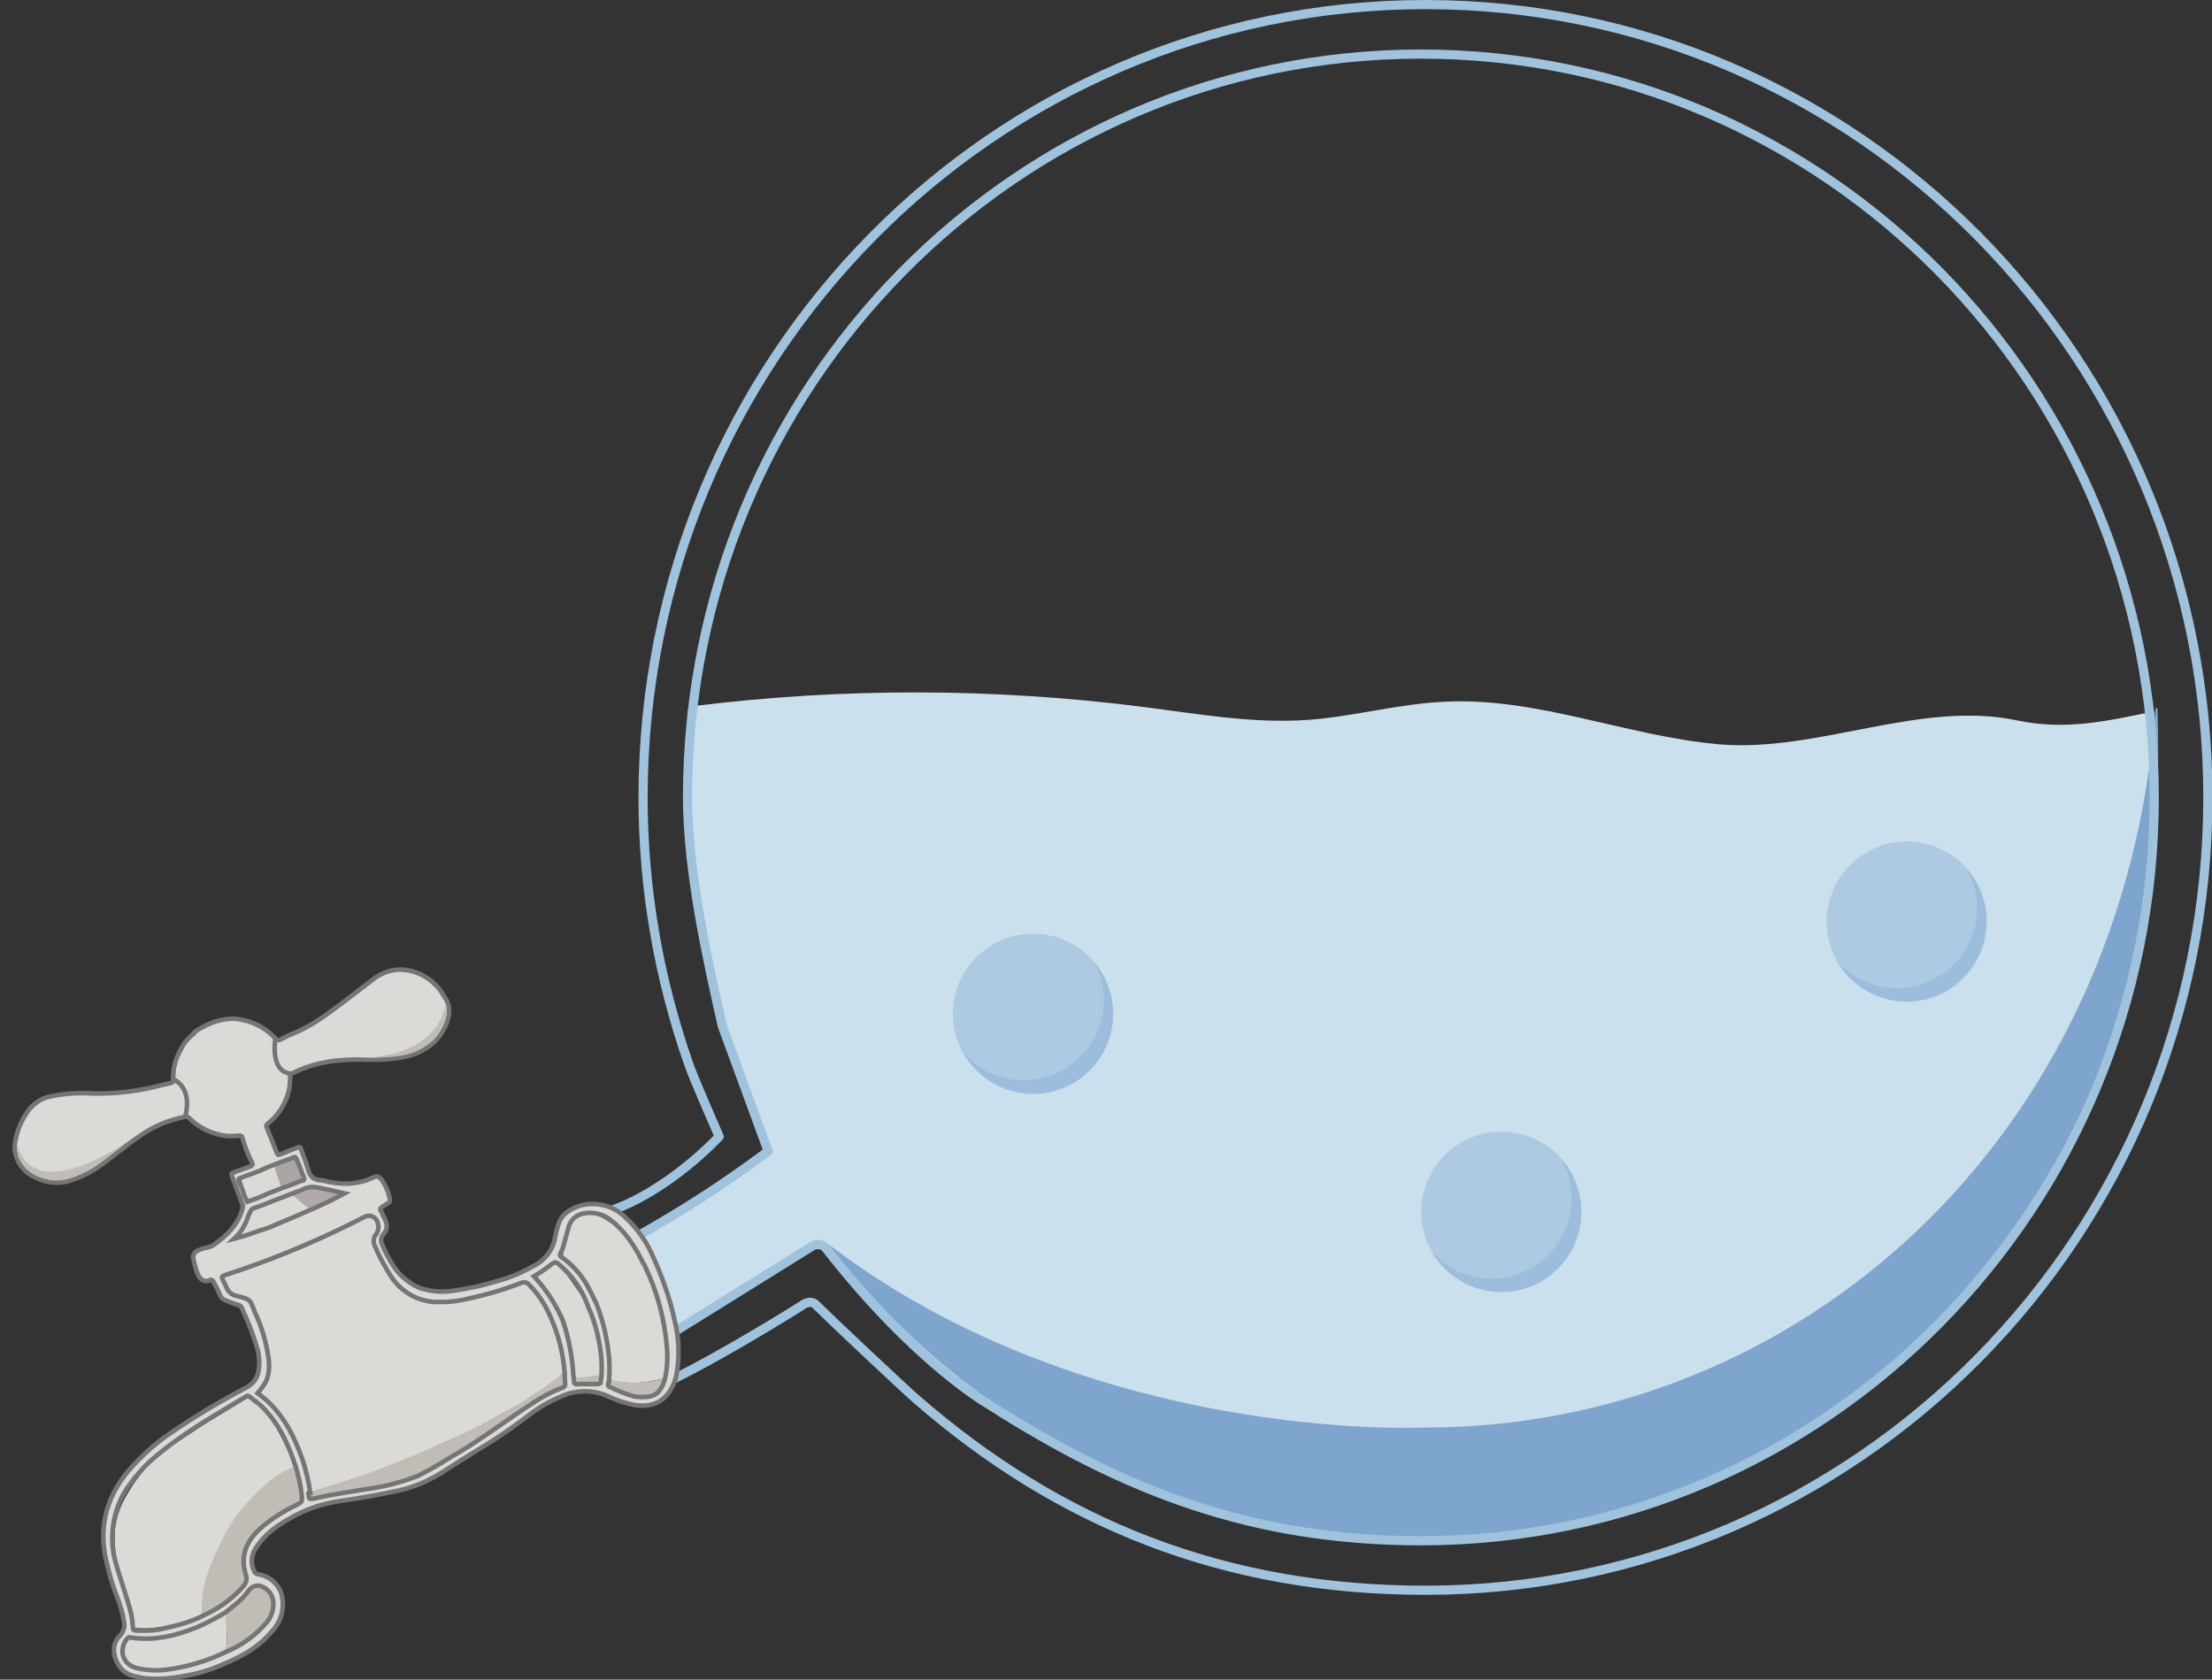 <?xml version="1.0" encoding="utf-8"?>
<!-- Generator: Adobe Illustrator 21.0.0, SVG Export Plug-In . SVG Version: 6.00 Build 0)  -->
<svg version="1.1" xmlns="http://www.w3.org/2000/svg" xmlns:xlink="http://www.w3.org/1999/xlink" x="0px" y="0px"
	 viewBox="0 0 482.6 366.5" style="enable-background:new 0 0 482.6 366.5;" xml:space="preserve">
<rect x="0" y="0" width="482.6" height="366.5" fill="#333333" stroke="none"/>
<style type="text/css">
	.st0{fill:#DBDAD6;}
	.st1{fill:#C1BDB6;}
	.st2{fill:#B1A9A7;}
	.st3{fill:#ADA5A3;}
	.st4{fill:#ECEAE8;}
	.st5{fill:#CBE0ED;}
	.st6{fill:#7DA5CD;}
	.st7{fill:none;stroke:#A0C3DD;stroke-width:2;stroke-linecap:round;stroke-linejoin:round;}
	.st8{fill:none;stroke:#A0C3DD;stroke-width:2;stroke-linejoin:round;}
	.st9{opacity:0.7;fill:#7DA5CD;fill-opacity:0.53;enable-background:new;}
	.st10{fill:#DBDAD6;stroke:#757575;stroke-miterlimit:10;}
	.st11{fill:none;stroke:#757575;stroke-miterlimit:10;}
</style>
<g id="tap">
	<path class="st0" d="M121.6,275.2c-0.1-0.2-0.3-0.2-0.5-0.1c-0.4,0.2-0.6,0.4-1,0.7c-1.2,0.8-2,1.6-3.3,2.2l6.1,9.3
		c0.1,0.2,0.1,0.2,0.2,0.4c1.5,4,2.2,9.2,2.4,13.5c0,0,0,0,0,0c1.2,0,2.2-0.6,3.4-0.8c0.8-0.2,1.6-0.2,2.4,0.2
		c0.2-2.5,0.3-5.6-0.2-8.1c-0.4-2.2-1-4.3-1.8-6.3"/>
	<path class="st0" d="M145.1,300.7c0.5-2.2,0.6-4.5,0.4-6.8c-0.5-6-2.1-12-4.7-17.4c-0.3,0.2-1.5-2.9-2.7-5.3
		c-1.6-2.6-8.6-7.2-9.7-6.4c-6.5,0.7-4.7,6.8-5.7,9.4c7.4,4.9,9.9,18.1,10.3,22.3c0.1,1.5,0.1,3,0,4.5c0.2,0.1,0.4,0.2,0.6,0.3
		c1.5,0.3,3.1,0.4,4.6,0.5C140.5,301.7,142.8,301.3,145.1,300.7z"/>
	<path class="st0" d="M123,299.7c-0.3-4.4-1.4-8.6-3.2-12.6c-1.1-2.5-2.6-4.8-4.6-6.8c-0.4-0.5-1-0.6-1.6-0.4
		c-4.3,1.7-8.7,2.9-13.2,3.8c-1.5,0.3-3.1,0.4-4.6,0.4c-4.3,0.2-8.4-2-10.7-5.6c-1.4-2.2-2.6-4.4-3.6-6.8c-0.3-0.8-0.2-1.7,0.3-2.3
		c0.7-0.9,0.7-2.1,0.2-3c-0.8-1.8-0.8-1.8-2.5-0.9c-7.4,3.8-15,7.2-22.8,10.1c-2.6,1-5.2,1.9-7.9,2.8c-0.6,0.2-0.7,0.4-0.4,0.9
		c0.3,0.6,0.5,1.1,0.8,1.7c0.4,1,1.2,1.7,2.3,1.9c3.3,0.8,2.8,0.9,3.9,3.5c1.4,3.1,2.4,6.3,3,9.6c0.1,0.9,0.2,1.7,0.1,2.6
		c-0.1,2.3-0.6,3.2-2.5,5.5c5,3.5,7.7,8.7,9.7,14.2c0.8,2.4,1.4,4.9,1.7,7.4c1.7-0.5,3.4-1,5-1.5c2.7-0.9,5.5-1.7,8.2-2.7
		c4.4-1.7,8.8-3.3,13.1-5.3c2.4-1.1,4.8-2.1,7.2-3.2c2.2-1,4.3-2.1,6.4-3.3c1.7-0.9,3.4-1.9,5.1-2.8s3.3-2.1,4.9-3.1
		s3.3-2.3,4.9-3.5C122.3,300,122.6,299.8,123,299.7z"/>
	<path class="st1" d="M123,299.7c-0.4,0.1-0.7,0.3-0.9,0.6c-1.6,1.2-3.2,2.4-4.9,3.5s-3.2,2.1-4.9,3.1s-3.4,1.9-5.1,2.8
		c-2.1,1.1-4.2,2.2-6.4,3.3c-2.4,1.1-4.8,2.1-7.2,3.2c-4.3,2-8.7,3.6-13.1,5.3c-2.7,1-5.4,1.8-8.2,2.7c-1.7,0.5-3.4,1-5,1.5
		c0,0,0,0.1,0,0.1c0.1,1.5,0.1,1.4,1.6,1.1c3.5-0.8,7.1-1.3,10.6-1.9c4-0.5,8-1.5,11.8-3c2.3-1.2,4.6-2.5,6.8-3.9
		c6-3.3,11.4-7.5,17.1-11.3c2.3-1.6,4.8-2.9,7.4-4c0.4-0.1,0.7-0.5,0.6-0.9C123,301.2,123,300.4,123,299.7z"/>
	<path class="st0" d="M49.1,351.9c-2,1.2-4,2.3-6.2,3.2c-4.7,1.9-9.4,3-14.5,2.2c-0.2-0.1-0.5,0-0.6,0.2c-1,1.1-1.4,2.8-0.8,4.2
		c0.5,1.2,1.6,2,2.9,2.3c2.2,0.5,4.4,0.6,6.6,0.3c4.5-0.6,8.8-1.9,12.9-3.9c0-0.1-0.1-0.1-0.1-0.2c0.4-2.5,0-5,0.1-7.4
		C49.4,352.5,49.6,352,49.1,351.9z"/>
	<path class="st1" d="M49.1,351.9c0.5,0.1,0.3,0.6,0.3,0.9c-0.1,2.5,0.3,5-0.1,7.4c0,0.1,0,0.1,0.1,0.2c3.4-1.4,6.3-3.5,8.7-6.3
		c1.2-1.3,1.7-3.1,1.5-4.8c-0.2-1.3-1.1-2.4-2.3-3c-1.4-0.7-2.1-0.5-3,0.7c-0.8,1.1-1.7,2.1-2.7,2.9
		C50.7,350.6,49.9,351.2,49.1,351.9z"/>
	<path class="st2" d="M66.7,264.5c2.8-1.2,5.6-2.5,8.4-4c-2.1-0.5-4-0.9-6-1.3c-0.9-0.2-1.8-0.1-2.6,0.2c-1,0.5-2,0.8-3,1.2
		c0.3,0.6,0.6,1.1,1,1.5C65.2,263,66.1,263.6,66.7,264.5z"/>
	<path class="st1" d="M145.1,300.7c-2.3,0.7-4.6,1-7,1c-1.6-0.1-3.1-0.2-4.6-0.5c-0.2,0-0.4-0.1-0.6-0.3c0,0.3,0,0.5-0.1,0.8
		c-0.4,0.8,0.1,0.9,0.6,1.1c1.6,0.8,3.2,1.4,4.9,1.9c1.2,0.2,2.4,0.2,3.6,0c0.8-0.2,1.6-0.7,2-1.4
		C144.4,302.5,144.9,301.6,145.1,300.7z"/>
	<path class="st3" d="M65.7,257.6c0.8-0.2,0.8-0.2,0.5-1c-0.5-1.2-0.9-2.4-1.4-3.6c-0.2-0.6-0.5-0.8-1.1-0.4
		c-0.1,0.3-0.4,0.3-0.6,0.4c-1,0.4-2.1,0.8-3.2,1.2c-0.2,0.1-0.5,0.1-0.3,0.4c0.8,1.4,1,3.1,1.7,4.5c1.4-0.5,2.8-1,4.2-1.6
		C65.6,257.6,65.6,257.5,65.7,257.6z"/>
	<path class="st1" d="M131.1,300.5c-0.7-0.3-1.6-0.4-2.4-0.2c-1.2,0.2-2.4,0.3-3.6,0.4c0,1.5,0,1.5,1.4,1.4c1.3,0,2.5,0,3.8,0
		c0.4,0,0.7-0.1,0.7-0.6S131.1,300.8,131.1,300.5z"/>
	<path class="st4" d="M57,255.4c0.1,0.1,0.1,0,0.1-0.1L57,255.4z"/>
	<path class="st0" d="M64.5,319.9c0,0-18.9,24.8-19.9,32.5c0,0-10.5,3.9-15.5,2.7c0,0,0.8-1.9-1.9-9c-2.7-7-3-13-0.4-18.3
		s8.3-12.1,12.5-13.5l5.1-3.4l9.7-5.9c0,0,3.7,1.9,6.3,6.7C62.9,316.5,64.5,319.9,64.5,319.9z"/>
	<path class="st0" d="M63.5,260.5l-8.3,3.2c0,0-2.6,5-3.4,5.8s3.7-0.2,5.9-1c2.1-0.7,10.1-4.4,10.1-4.4L63.5,260.5"/>
	<polygon class="st0" points="59.7,254.1 52.5,257.1 54.1,262.1 61.4,259.3 	"/>
	<path class="st1" d="M64.5,319.9c-2.9,1.1-5.6,2.9-7.8,5.2c-1.9,1.7-3.6,3.6-5.1,5.6c-0.8,1.2-1.6,2.4-2.3,3.6c-1,2-2,4-2.9,6.1
		c-0.9,2.1-1.6,4.3-2.1,6.6c-0.2,1.5-0.3,3-0.3,4.5c0,0.3,0,0.8,0.5,1c2.7-1.2,5.1-2.9,7.2-4.9c0.4-0.4,0.8-0.8,1.1-1.2
		c0.8-0.7,1.1-1.8,0.7-2.8c-1.2-3.9,0.1-7.1,3-9.8c2.1-1.9,4.5-3.5,7.1-4.8l0.8-0.4c1.5-0.8,1.5-0.8,1.3-2.5
		C65.5,323.9,65.1,321.9,64.5,319.9z"/>
</g>
<g id="reservoir">
	<path class="st5" d="M151.1,154.1c32.8-4.1,65.9-4,98.7,0.2c11.7,1.5,23.5,3.6,35.3,2.8c10.2-0.7,20.2-3.6,30.5-4
		c20-0.9,39.3,7.5,59.3,9.3c21.6,1.9,44-9.7,65.2-5.2c10.4,2.2,19.5,0.2,29.9-2c4.2,107.4-71.6,181.1-160,181.1
		c-114.4-8.5-160-78.2-160-181.1"/>
	<path class="st6" d="M180.6,271.4c52.6,68.7,130.1,64.2,130.1,64.2c88.3,0,164.2-73.7,160-181.1h-0.4c-7,94.2-78,157-159.5,157
		C310.7,311.5,237.7,315.1,180.6,271.4"/>
	<polygon class="st5" points="138,271.1 146.6,291 186.1,266.7 173,247.1 	"/>
	<path class="st7" d="M138.8,269.9c10.9-6.2,18.7-11.2,28.8-18.7l-10-27.3c-3.3-14.5-7.6-34-7.6-49.9c0-89.6,71.6-162.2,160-162.2
		s160,72.6,160,162.2S398.4,336.2,310,336.2c-36.8,0-64.8-10.9-94.2-29.7c0,0-16-9-35.5-34c-0.7-1-2.1-1.2-3.1-0.6
		c-7.2,4.5-26.7,16.6-30.7,19.1"/>
	<path class="st8" d="M132.3,264.5c13.4-4.3,24.6-16.5,24.6-16.5c-1.4-3.3-5.5-12.5-6.7-16c-6.5-18.6-9.9-38.2-9.9-57.9
		C140.3,78.5,216.7,1,311,1s170.7,77.5,170.7,173S405.2,347,311,347c-43.9,0-79.9-14.5-111.2-41.8c-3.3-2.9-18.7-17.4-21.8-20.5
		c-1.3-1.3-3.1,0.2-3.1,0.2s-17.4,11-29.8,16.9"/>
	<path class="st9" d="M429.1,189.7c4.7,8.4,1.7,19-6.7,23.7c-7.3,4.1-16.4,2.4-21.8-3.9c4.7,8.4,15.3,11.5,23.7,6.9
		c8.4-4.7,11.5-15.3,6.9-23.7C430.6,191.6,429.9,190.6,429.1,189.7z"/>
	<path class="st9" d="M340.7,253.1c4.7,8.4,1.6,19.1-6.9,23.7c-7.2,4-16.2,2.4-21.6-3.9c4.7,8.4,15.3,11.5,23.7,6.9
		c8.4-4.7,11.5-15.3,6.9-23.7C342.3,255,341.6,254,340.7,253.1L340.7,253.1z"/>

		<ellipse transform="matrix(0.37 -0.929 0.929 0.37 -39.258 470.939)" class="st9" cx="327.6" cy="264.4" rx="17.5" ry="17.5"/>

		<ellipse transform="matrix(0.37 -0.929 0.929 0.37 75.284 513.153)" class="st9" cx="416" cy="201.1" rx="17.5" ry="17.5"/>

		<ellipse transform="matrix(0.37 -0.929 0.929 0.37 -63.503 348.779)" class="st9" cx="225.4" cy="221.2" rx="17.5" ry="17.5"/>
	<path class="st9" d="M238.6,209.8c4.7,8.4,1.7,19-6.7,23.7c-7.3,4.1-16.4,2.4-21.8-3.9c4.7,8.4,15.3,11.5,23.7,6.9
		s11.5-15.3,6.9-23.7C240.1,211.8,239.4,210.8,238.6,209.8L238.6,209.8z"/>
</g>
<g id="borders">
	<path class="st10" d="M43.8,225.5 M42.3,225.4c-0.5,0.3,1-0.9,2-1.3c2.1-1.2,4.5-1.9,7-1.8c3.4,0.3,6.5,1.8,8.8,4.3
		c0.8,0.8,1.1,0.1,3.4-0.9c2.6-1,5-2.4,7.3-4c3.6-2.6,7.1-5.3,10.6-8c1.9-1.5,4.3-2.3,6.7-2.1c3.8,0.4,7.1,2.6,8.9,6
		c0.7,0.9,1,2,1,3.1c-0.2,2.6-1.5,5-3.4,6.8c-1.9,1.7-4.3,2.8-6.8,3.2c-2.7,0.5-5.4,0.6-8.1,0.5c-5.5-0.1-10.9,0.4-15.9,3
		c-0.3,0.1-0.5,0.4-0.5,0.8c0,1.3-0.1,2.6-0.5,3.8c-0.8,2.5-2.3,4.8-4.4,6.4c-0.3,0.2-0.4,0.5-0.2,0.8c0.7,1.9,1.5,3.7,2.2,5.6
		c0.2,0.4,0.3,0.5,0.7,0.3c1.2-0.5,2.5-1,3.8-1.5c0.4-0.2,0.7-0.1,0.8,0.4c0.5,1.4,1.1,2.9,1.5,4.3c0.4,1.5,1,2.2,2.4,2.4
		c0.3,0,0.6,0.1,0.9,0.1c3.8,1,7.4,1,11-0.7c0.8-0.4,1.2-0.2,1.9,0.7c0.8,1.2,1.3,2.4,1.6,3.8c0.2,0.5,0,1.1-0.6,1.3c0,0,0,0,0,0
		c-0.4,0.2-0.7,0.5-1.1,0.7c-0.3,0.1-0.4,0.4-0.3,0.7c0,0.1,0.1,0.1,0.1,0.1c0.3,0.5,0.4,1,0.7,1.5c0.7,1.3,0.9,2.5-0.2,3.7
		c-0.5,0.6-0.6,1.5-0.2,2.2c0.5,1.3,1.2,2.6,1.9,3.8c1.4,2.5,3.6,4.5,6.2,5.6c2.3,0.8,4.7,1,7.1,0.7c3.5-0.5,6.9-1.2,10.3-2.3
		c2.7-0.7,5.3-1.9,7.8-3.3c2.3-1.2,4-3.5,4.4-6.1c0.2-0.9,0.4-1.8,0.7-2.7c0.3-1.2,1.1-2.3,2.2-3c1.5-1,3.3-1.6,5.2-1.6
		c2.7,0,5.3,1,7.2,2.9c2.7,2.5,4.8,5.5,6.2,8.9c2,4.4,3.6,9,4.6,13.7c0.9,3.6,1.1,7.4,0.5,11.1c-0.2,1.8-1,3.6-2.1,5
		c-1.9,2.2-4.4,2.7-7.1,2.3c-2.1-0.4-4.1-1.1-6-2c-2.7-1.2-5.7-1.3-8.5-0.5c-3.3,1.2-6.3,2.8-9,5c-3.1,2.3-6.2,4.5-9.5,6.5
		s-6.3,3.9-9.4,5.9c-2.9,1.8-6.1,3.1-9.4,3.8c-4.1,0.9-8.2,1.6-12.3,2.2c-4.7,0.6-9.2,2.4-13.1,5c-2.1,1.3-3.9,3-5.3,5
		c-1.2,1.6-1.4,3.7-0.5,5.4c0.1,0.3,0.4,0.5,0.7,0.6c2.4,0.3,4.5,2,5.2,4.3c0.8,3,0,6.1-2.2,8.3c-2.8,3.4-6.6,5.4-10.6,7.1
		c-2.5,1.1-5.1,1.9-7.8,2.4c-4.2,0.8-8.3,1.2-12.3-0.1c-2.9-0.9-5.2-5.9-2.3-8.6c0.7-0.7,1-1.8,0.9-2.8c-0.3-1.9-0.8-3.7-1.5-5.5
		c-1.2-3-2-6.1-2.7-9.3c-1.4-8.2,1.4-14.9,7.2-20.6c0.6-0.7,0.4-0.3,1.3-1.3c1.8-1.7,3.7-3.3,5.7-4.6c5.3-3.7,10.9-7,16.6-10
		c1.4-0.7,2.4-2,2.7-3.5c0.3-1.8,0.2-3.7-0.4-5.5c-0.9-2.9-2-5.8-3.3-8.5c-0.1-0.3-0.3-0.4-0.6-0.5c-1-0.3-2-0.7-3-1.1
		c-0.5-0.2-0.9-0.6-1.1-1.1c-0.4-1-0.9-2-1.5-3c-0.1-0.3-0.4-0.4-0.7-0.3c0,0-0.1,0-0.1,0.1c-0.8,0.3-1.6,0.1-2.1-0.6
		c-0.3-0.4-0.5-0.9-0.7-1.4c-0.3-0.9-0.5-1.8-0.7-2.6c-0.2-0.8,0.2-1.6,0.9-1.9c0.7-0.3,1.4-0.6,2.2-0.7c0.5-0.1,1-0.3,1.4-0.6
		c2.8-2,5.2-4.3,6.2-7.8c0.1-0.3,0.1-0.7,0-1c-0.8-2.1-1.5-4.1-2.3-6.2c-0.2-0.4-0.1-0.6,0.3-0.7c1.3-0.5,2.5-1,3.8-1.4
		c0.4-0.2,0.5-0.4,0.2-1c-0.9-1.7-1.5-3.4-2-5.2c-0.1-0.4-0.3-0.5-0.7-0.5c-0.8,0.1-1.6,0.1-2.5,0.1c-3.2-0.3-6.2-1.7-8.5-4
		c-0.2-0.2-0.5-0.3-0.8-0.2c-3.8,0.7-7.4,2.3-10.5,4.6c-2.9,2-5.5,4.3-8.4,6.3c-2.2,1.5-4.7,2.7-7.3,3.3c-2.1,0.4-4.3,0.1-6.3-0.9
		c-2.9-1.1-4.8-4-4.7-7.1c0.3-2.4,1.1-4.7,2.4-6.7c1.2-2.1,3.3-3.6,5.6-4c3-0.6,6-0.8,9-0.6c5.1,0.1,10.1-0.5,15-1.8
		c1.9-0.5,2.7-0.3,2.6-1.2c-0.1-2.2,0.4-4.4,1.5-6.3c0.7-1.6,1.9-3,3.3-4 M46.8,224.5 M58.3,260.5l3.1-1.2c1.4-0.5,2.8-1,4.2-1.6
		l0.1,0c0.8-0.2,0.8-0.2,0.5-1c-0.5-1.2-0.9-2.4-1.4-3.6c-0.2-0.6-0.5-0.8-1.1-0.4c-2.2,0.8-4.5,1.6-6.7,2.6l-0.1,0.1l-0.3,0.1
		l-4.3,1.6c-0.5,0.2-0.3,0.2,0.8,3c0.2,1,0.5,1.3,0.8,2c0,0,0.1,0,0.1,0.1C55.5,261.7,56.9,261.2,58.3,260.5L58.3,260.5z M59.7,262
		c-1.5,0.6-3,1.2-4.5,1.7c-0.2,0.1-0.4,0.3-0.5,0.5c-0.3,0.6-0.6,1.2-0.8,1.9c-0.6,1.6-1.6,3.1-2.8,4.2c1.9-0.5,3.8-1.1,5.6-1.8
		c1.1-0.3,2.2-0.7,3.3-1.2c2.3-1,4.6-1.9,6.8-2.9c2.8-1.2,5.6-2.5,8.4-4c-2.1-0.5-4-0.9-6-1.3c-0.9-0.2-1.8-0.1-2.6,0.2
		c-1,0.5-2,0.8-3,1.2L59.7,262z M125.1,300.3c0,0.1,0,0.2,0.1,0.3c0,1.5,0,1.5,1.4,1.4c1.3,0,2.5,0,3.8,0c0.4,0,0.7-0.1,0.7-0.6
		s0-0.7,0.1-1c0.2-2.5,0-5.1-0.5-7.6c-0.4-2.2-1-4.3-1.8-6.3c-0.1-0.3-0.2-0.6-0.4-0.9c-0.1-0.3-0.2-0.5-0.3-0.8
		c-1.3-3.6-3.6-6.8-6.6-9.2c-0.3-0.2-0.6-0.2-0.9,0c-1.3,1-2.7,2-4.2,2.9c2.5,2.7,4.5,5.7,6,9l0.1,0.3l0.2,0.4
		C124.1,292.1,124.9,296.2,125.1,300.3L125.1,300.3z M32.6,319c-2,1.9-4.2,4.5-5.6,6.9c-2.6,4.7-3.2,10.2-1.7,15.3
		c0.8,2.8,1.8,5.6,2.6,8.4c0.6,1.8,1,3.6,1.1,5.5c0,0.5,0.2,0.7,0.7,0.7s1.2,0,1.8,0l0,0l0,0l0.4,0c1.6,0,3.2-0.2,4.8-0.7
		c1.1-0.2,2.1-0.5,3.2-0.8c1.6-0.5,3.2-1.1,4.7-1.9c2.7-1.2,5.1-2.9,7.2-4.9c0.4-0.4,0.8-0.8,1.1-1.2c0.8-0.7,1.1-1.8,0.7-2.8
		c-1.2-3.9,0.1-7.1,3-9.8c2.1-1.9,4.5-3.5,7.1-4.8l0.8-0.4c1.5-0.8,1.5-0.8,1.3-2.5c-0.2-2-0.7-4-1.3-6c-1.6-5-3.8-9.7-7.7-13.4
		c-0.3-0.3-0.6-0.5-0.9-0.7c-0.1-0.1-0.1-0.3-0.3-0.2l0,0c-0.4-0.4-0.9-0.8-1.4-1.1c-0.2-0.1-0.4,0-0.5,0.1c-4.8,2.9-9.7,5.7-14.4,9
		C37,315.3,34.7,317.1,32.6,319 M32.6,319 M42.9,355.1c-4.7,1.9-9.4,3-14.5,2.2c-0.2-0.1-0.5,0-0.6,0.2c-1,1.1-1.4,2.8-0.8,4.2
		c0.5,1.2,1.6,2,2.9,2.3c2.2,0.5,4.4,0.6,6.6,0.3c4.5-0.6,8.8-1.9,12.9-3.9c3.4-1.4,6.3-3.5,8.7-6.3c1.2-1.3,1.7-3.1,1.5-4.8
		c-0.2-1.4-1.1-2.5-2.4-3.1c-1-0.5-2.2-0.1-2.9,0.8c-0.8,1.1-1.7,2.1-2.7,2.9c-0.8,0.7-1.6,1.3-2.5,2
		C47.1,353.1,45,354.2,42.9,355.1L42.9,355.1z M140.3,275.6c-1.8-3.8-4.1-7.2-7.5-9.7c-1.6-1.1-3.6-1.5-5.6-1.1
		c-1.6,0.3-2.9,1.6-3.2,3.2c-0.4,1.4-0.8,2.8-1.2,4.3c-0.1,0.2-0.1,0.4-0.2,0.5c-0.2,0.4-0.5,0.9-0.4,1.2s0.7,0.5,1,0.8
		c2.3,1.8,4.1,4,5.4,6.6c0.5,0.9,0.9,1.9,1.4,2.8c1.6,3.9,2.5,8,2.9,12.2c0.1,1.5,0.1,3,0,4.5c0,0.3,0,0.5-0.1,0.8
		c-0.4,0.8,0.1,0.9,0.6,1.1c1.6,0.8,3.2,1.4,4.9,1.9c1.2,0.2,2.4,0.2,3.6,0c0.8-0.2,1.5-0.6,2-1.3c0.6-0.8,1-1.7,1.2-2.7
		c0.5-2.2,0.6-4.5,0.4-6.8c-0.5-6-2.1-12-4.7-17.4l-0.2-0.5C140.4,275.8,140.4,275.7,140.3,275.6L140.3,275.6z M67.3,325.8
		c0.1,1.5,0.1,1.4,1.6,1.1c3.5-0.8,7.1-1.3,10.6-1.9c4-0.5,8-1.5,11.8-3c2.3-1.2,4.6-2.5,6.8-3.9c6.8-3.8,12.9-8.7,19.5-12.8
		c1.6-1,3.3-1.8,5.1-2.5c0.4-0.1,0.7-0.5,0.6-0.9c-0.1-0.8-0.1-1.5-0.1-2.2c-0.3-4.4-1.4-8.6-3.2-12.6c-1.1-2.5-2.6-4.8-4.6-6.8
		c-0.4-0.5-1-0.6-1.6-0.4c-4.3,1.7-8.7,2.9-13.2,3.8c-1.5,0.3-3.1,0.4-4.6,0.4c-4.3,0.2-8.4-2-10.7-5.6c-1.4-2.2-2.6-4.4-3.6-6.8
		c-0.3-0.8-0.2-1.7,0.3-2.3c0.7-0.9,0.7-2.1,0.2-3.1c-0.5-0.9-1.6-1.3-2.6-0.8c0,0,0,0,0,0c-8.7,4.5-17.8,8.4-27.1,11.6
		c-0.9,0.3-2.7,0.9-3.6,1.2c-0.5,0.2-0.6,0.4-0.3,0.9c0.3,0.6,0.5,1.1,0.8,1.7c0.4,1,1.2,1.7,2.3,1.9c3.3,0.8,2.8,0.9,3.9,3.5
		c1.5,3.2,2.5,6.6,3,10.1c0.1,0.6,0.1,1.2,0.1,1.8c-0.1,2.5-0.5,3.4-2.5,5.8c5,3.5,7.7,8.7,9.7,14.2c0.8,2.4,1.4,4.9,1.8,7.5
		C67.3,325.7,67.3,325.7,67.3,325.8z"/>
	<path class="st11" d="M40.4,243.6c0,0,1.9-5.7-2.5-8.1"/>
	<path class="st11" d="M60.1,226.6c0,0-1.4,7.6,3.7,7.7"/>
</g>
<g id="shadow">
	<path class="st1" d="M78.1,230.8c-1.5,0,3.9,0.2,8.3-0.3c4.3-0.5,5.6-1.8,7.2-2.8s2.5-2.8,3.4-4.8c0.9-2,0.2-3.7,0.2-3.7
		S96.1,230.7,78.1,230.8z"/>
	<g id="Calque_4">
		<path class="st1" d="M28.6,248.5c0,0-20.7,15.2-24.8,1.4c0,0-0.5,2.3,1.1,4c0,0,1.7,2.6,4.5,3.2c2.6,0.6,4.2,0.7,6.9-0.4
			c3-1.2,5.4-2.6,8.1-4.9"/>
	</g>
</g>
</svg>
